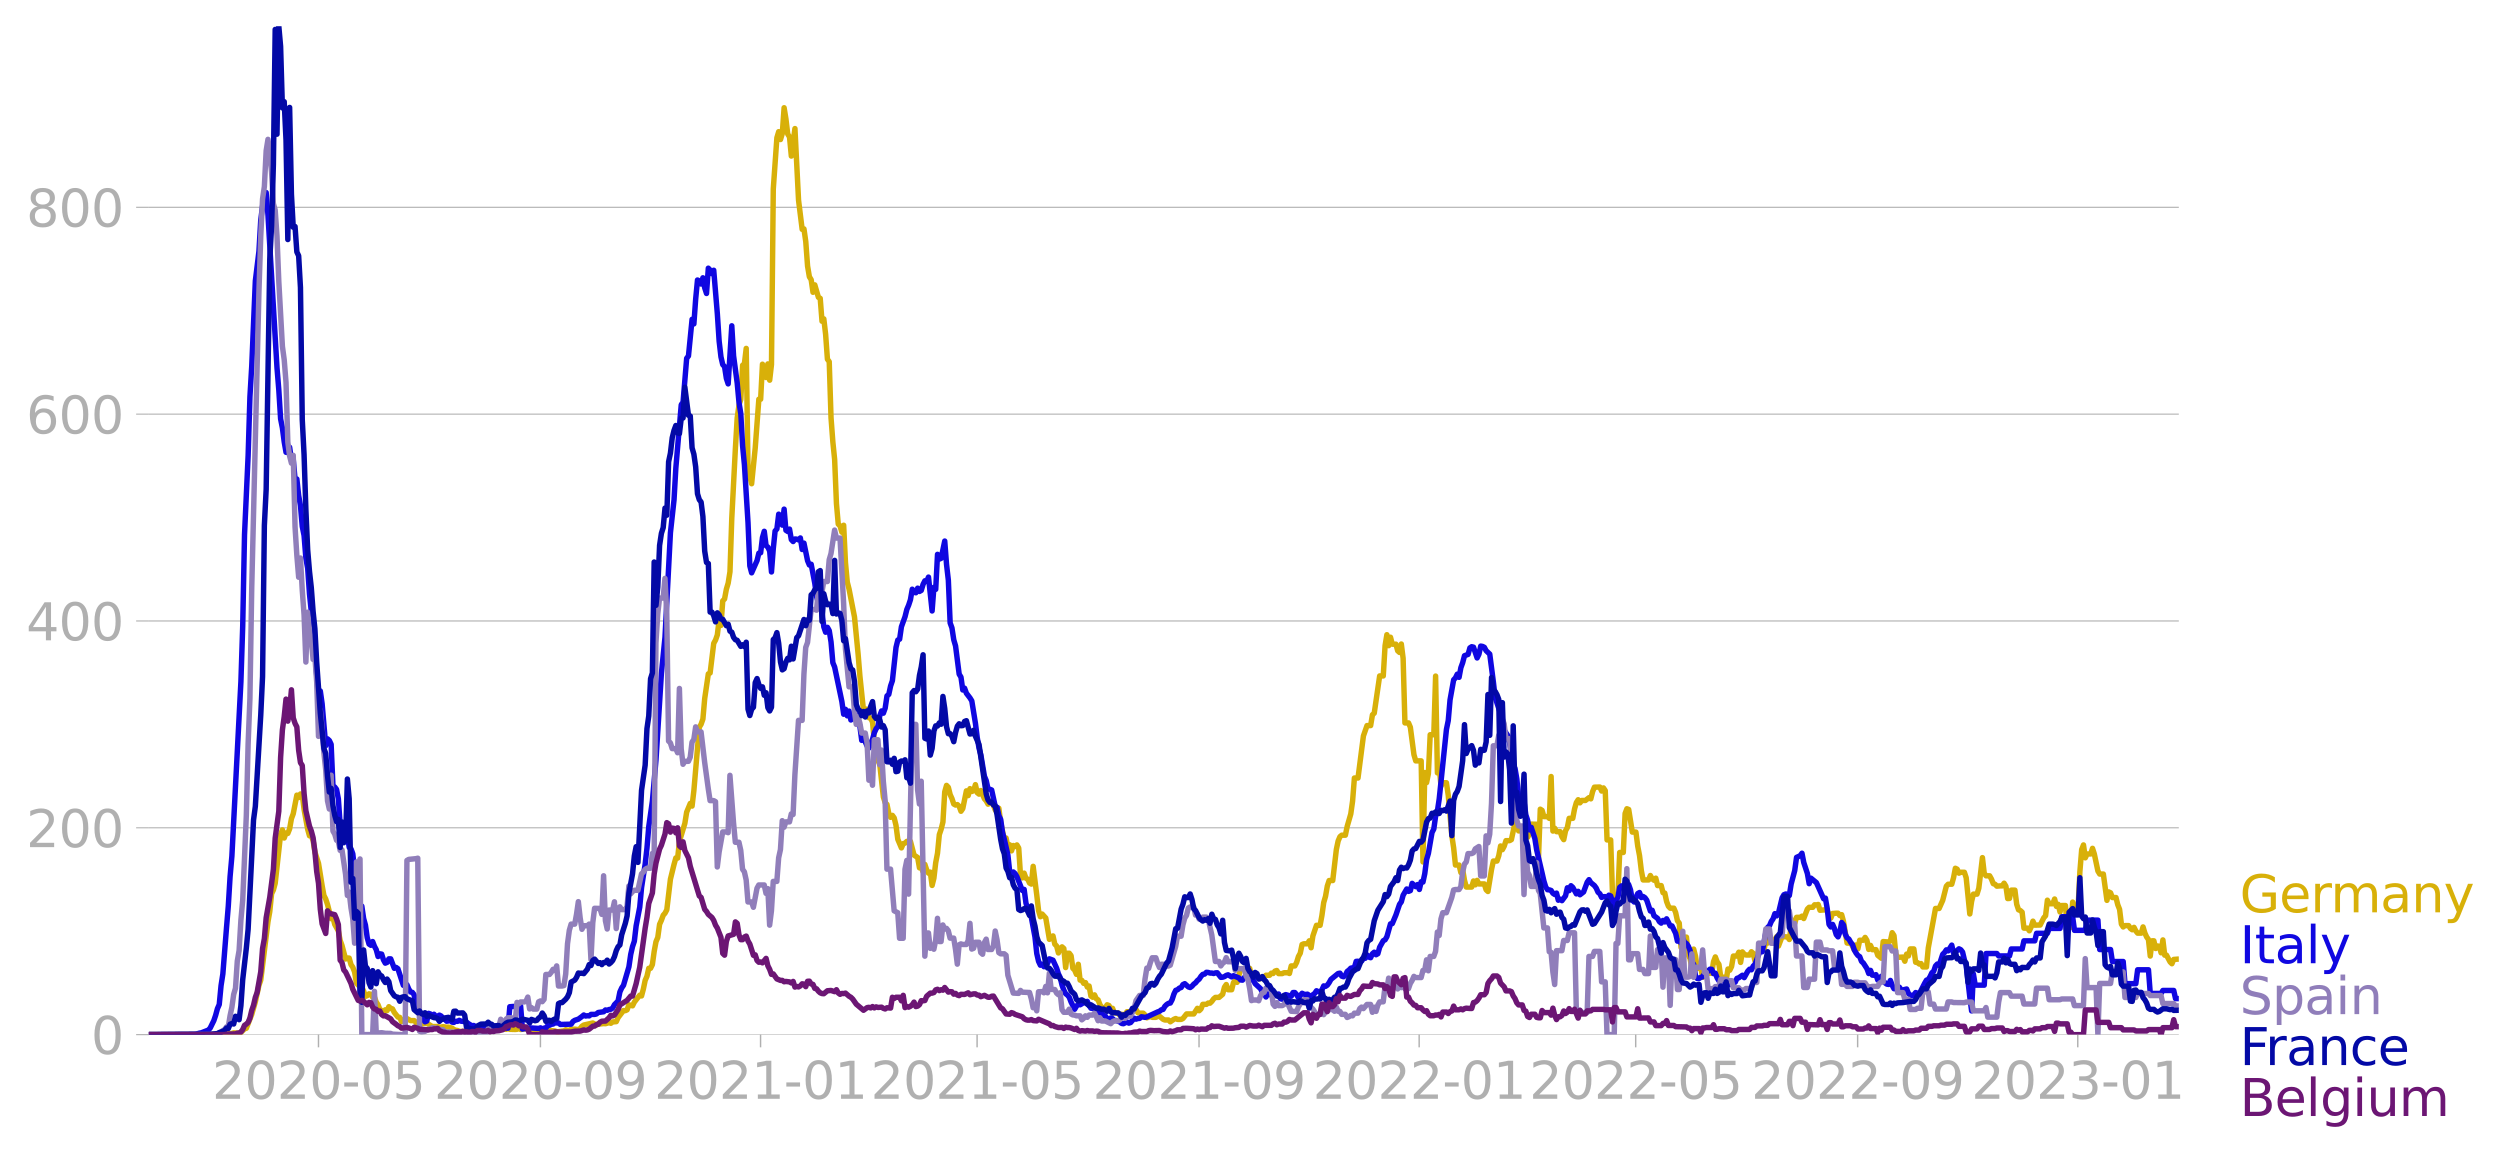 <svg xmlns="http://www.w3.org/2000/svg" xmlns:xlink="http://www.w3.org/1999/xlink" width="916.28" height="422.518" viewBox="0 0 687.21 316.888"><defs><style>*{stroke-linejoin:round;stroke-linecap:butt}</style></defs><g id="figure_1"><path id="patch_1" d="M0 316.888h687.21V0H0v316.888z" style="fill:none"/><g id="axes_1"><path id="patch_2" d="M40.922 284.4h558V7.2h-558v277.2z" style="fill:none"/><g id="matplotlib.axis_1"><g id="xtick_1"><g id="line2d_1"><defs><path id="m6f4ab735f4" d="M0 0v3.5" style="stroke:#b0b0b0;stroke-width:.4"/></defs><use xlink:href="#m6f4ab735f4" x="87.546" y="284.4" style="fill:#b0b0b0;stroke:#b0b0b0;stroke-width:.4"/></g><g id="text_1" style="fill:#b0b0b0" transform="matrix(.14 0 0 -.14 58.299 302.038)"><defs><path id="DejaVuSans-32" d="M1228 531h2203V0H469v531q359 372 979 998 621 627 780 809 303 340 423 576 121 236 121 464 0 372-261 606-261 235-680 235-297 0-627-103-329-103-704-313v638q381 153 712 231 332 78 607 78 725 0 1156-363 431-362 431-968 0-288-108-546-107-257-392-607-78-91-497-524-418-433-1181-1211z" transform="scale(.016)"/><path id="DejaVuSans-30" d="M2034 4250q-487 0-733-480-245-479-245-1442 0-959 245-1439 246-480 733-480 491 0 736 480 246 480 246 1439 0 963-246 1442-245 480-736 480zm0 500q785 0 1199-621 414-620 414-1801 0-1178-414-1799Q2819-91 2034-91q-784 0-1198 620-414 621-414 1799 0 1181 414 1801 414 621 1198 621z" transform="scale(.016)"/><path id="DejaVuSans-2d" d="M313 2009h1684v-512H313v512z" transform="scale(.016)"/><path id="DejaVuSans-35" d="M691 4666h2478v-532H1269V2991q137 47 274 70 138 23 276 23 781 0 1237-428 457-428 457-1159 0-753-469-1171Q2575-91 1722-91q-294 0-599 50Q819 9 494 109v635q281-153 581-228t634-75q541 0 856 284 316 284 316 772 0 487-316 771-315 285-856 285-253 0-505-56-251-56-513-175v2344z" transform="scale(.016)"/></defs><use xlink:href="#DejaVuSans-32"/><use xlink:href="#DejaVuSans-30" x="63.623"/><use xlink:href="#DejaVuSans-32" x="127.246"/><use xlink:href="#DejaVuSans-30" x="190.869"/><use xlink:href="#DejaVuSans-2d" x="254.492"/><use xlink:href="#DejaVuSans-30" x="290.576"/><use xlink:href="#DejaVuSans-35" x="354.199"/></g></g><g id="xtick_2"><use xlink:href="#m6f4ab735f4" id="line2d_2" x="148.554" y="284.4" style="fill:#b0b0b0;stroke:#b0b0b0;stroke-width:.4"/><g id="text_2" style="fill:#b0b0b0" transform="matrix(.14 0 0 -.14 119.307 302.038)"><defs><path id="DejaVuSans-39" d="M703 97v575q238-113 481-172 244-59 479-59 625 0 954 420 330 420 377 1277-181-269-460-413-278-144-615-144-700 0-1108 423-408 424-408 1159 0 718 425 1152 425 435 1131 435 810 0 1236-621 427-620 427-1801 0-1103-524-1761Q2575-91 1691-91q-238 0-482 47Q966 3 703 97zm1256 1978q425 0 673 290 249 291 249 798 0 503-249 795-248 292-673 292t-673-292q-248-292-248-795 0-507 248-798 248-290 673-290z" transform="scale(.016)"/></defs><use xlink:href="#DejaVuSans-32"/><use xlink:href="#DejaVuSans-30" x="63.623"/><use xlink:href="#DejaVuSans-32" x="127.246"/><use xlink:href="#DejaVuSans-30" x="190.869"/><use xlink:href="#DejaVuSans-2d" x="254.492"/><use xlink:href="#DejaVuSans-30" x="290.576"/><use xlink:href="#DejaVuSans-39" x="354.199"/></g></g><g id="xtick_3"><use xlink:href="#m6f4ab735f4" id="line2d_3" x="209.066" y="284.4" style="fill:#b0b0b0;stroke:#b0b0b0;stroke-width:.4"/><g id="text_3" style="fill:#b0b0b0" transform="matrix(.14 0 0 -.14 179.819 302.038)"><defs><path id="DejaVuSans-31" d="M794 531h1031v3560L703 3866v575l1116 225h631V531h1031V0H794v531z" transform="scale(.016)"/></defs><use xlink:href="#DejaVuSans-32"/><use xlink:href="#DejaVuSans-30" x="63.623"/><use xlink:href="#DejaVuSans-32" x="127.246"/><use xlink:href="#DejaVuSans-31" x="190.869"/><use xlink:href="#DejaVuSans-2d" x="254.492"/><use xlink:href="#DejaVuSans-30" x="290.576"/><use xlink:href="#DejaVuSans-31" x="354.199"/></g></g><g id="xtick_4"><use xlink:href="#m6f4ab735f4" id="line2d_4" x="268.587" y="284.4" style="fill:#b0b0b0;stroke:#b0b0b0;stroke-width:.4"/><g id="text_4" style="fill:#b0b0b0" transform="matrix(.14 0 0 -.14 239.339 302.038)"><use xlink:href="#DejaVuSans-32"/><use xlink:href="#DejaVuSans-30" x="63.623"/><use xlink:href="#DejaVuSans-32" x="127.246"/><use xlink:href="#DejaVuSans-31" x="190.869"/><use xlink:href="#DejaVuSans-2d" x="254.492"/><use xlink:href="#DejaVuSans-30" x="290.576"/><use xlink:href="#DejaVuSans-35" x="354.199"/></g></g><g id="xtick_5"><use xlink:href="#m6f4ab735f4" id="line2d_5" x="329.594" y="284.4" style="fill:#b0b0b0;stroke:#b0b0b0;stroke-width:.4"/><g id="text_5" style="fill:#b0b0b0" transform="matrix(.14 0 0 -.14 300.347 302.038)"><use xlink:href="#DejaVuSans-32"/><use xlink:href="#DejaVuSans-30" x="63.623"/><use xlink:href="#DejaVuSans-32" x="127.246"/><use xlink:href="#DejaVuSans-31" x="190.869"/><use xlink:href="#DejaVuSans-2d" x="254.492"/><use xlink:href="#DejaVuSans-30" x="290.576"/><use xlink:href="#DejaVuSans-39" x="354.199"/></g></g><g id="xtick_6"><use xlink:href="#m6f4ab735f4" id="line2d_6" x="390.106" y="284.4" style="fill:#b0b0b0;stroke:#b0b0b0;stroke-width:.4"/><g id="text_6" style="fill:#b0b0b0" transform="matrix(.14 0 0 -.14 360.859 302.038)"><use xlink:href="#DejaVuSans-32"/><use xlink:href="#DejaVuSans-30" x="63.623"/><use xlink:href="#DejaVuSans-32" x="127.246"/><use xlink:href="#DejaVuSans-32" x="190.869"/><use xlink:href="#DejaVuSans-2d" x="254.492"/><use xlink:href="#DejaVuSans-30" x="290.576"/><use xlink:href="#DejaVuSans-31" x="354.199"/></g></g><g id="xtick_7"><use xlink:href="#m6f4ab735f4" id="line2d_7" x="449.627" y="284.4" style="fill:#b0b0b0;stroke:#b0b0b0;stroke-width:.4"/><g id="text_7" style="fill:#b0b0b0" transform="matrix(.14 0 0 -.14 420.379 302.038)"><use xlink:href="#DejaVuSans-32"/><use xlink:href="#DejaVuSans-30" x="63.623"/><use xlink:href="#DejaVuSans-32" x="127.246"/><use xlink:href="#DejaVuSans-32" x="190.869"/><use xlink:href="#DejaVuSans-2d" x="254.492"/><use xlink:href="#DejaVuSans-30" x="290.576"/><use xlink:href="#DejaVuSans-35" x="354.199"/></g></g><g id="xtick_8"><use xlink:href="#m6f4ab735f4" id="line2d_8" x="510.635" y="284.4" style="fill:#b0b0b0;stroke:#b0b0b0;stroke-width:.4"/><g id="text_8" style="fill:#b0b0b0" transform="matrix(.14 0 0 -.14 481.387 302.038)"><use xlink:href="#DejaVuSans-32"/><use xlink:href="#DejaVuSans-30" x="63.623"/><use xlink:href="#DejaVuSans-32" x="127.246"/><use xlink:href="#DejaVuSans-32" x="190.869"/><use xlink:href="#DejaVuSans-2d" x="254.492"/><use xlink:href="#DejaVuSans-30" x="290.576"/><use xlink:href="#DejaVuSans-39" x="354.199"/></g></g><g id="xtick_9"><use xlink:href="#m6f4ab735f4" id="line2d_9" x="571.146" y="284.4" style="fill:#b0b0b0;stroke:#b0b0b0;stroke-width:.4"/><g id="text_9" style="fill:#b0b0b0" transform="matrix(.14 0 0 -.14 541.899 302.038)"><defs><path id="DejaVuSans-33" d="M2597 2516q453-97 707-404 255-306 255-756 0-690-475-1069Q2609-91 1734-91q-293 0-604 58T488 141v609q262-153 574-231 313-78 654-78 593 0 904 234t311 681q0 413-289 645-289 233-804 233h-544v519h569q465 0 712 186t247 536q0 359-255 551-254 193-729 193-260 0-557-57-297-56-653-174v562q360 100 674 150t592 50q719 0 1137-327 419-326 419-882 0-388-222-655t-631-370z" transform="scale(.016)"/></defs><use xlink:href="#DejaVuSans-32"/><use xlink:href="#DejaVuSans-30" x="63.623"/><use xlink:href="#DejaVuSans-32" x="127.246"/><use xlink:href="#DejaVuSans-33" x="190.869"/><use xlink:href="#DejaVuSans-2d" x="254.492"/><use xlink:href="#DejaVuSans-30" x="290.576"/><use xlink:href="#DejaVuSans-31" x="354.199"/></g></g></g><g id="matplotlib.axis_2"><g id="ytick_1"><path id="line2d_10" d="M40.922 284.4h558" clip-path="url(#pf4f00dcd9c)" style="fill:none;stroke:#b0b0b0;stroke-width:.3;stroke-linecap:square"/><g id="line2d_11"><defs><path id="m70d6a756fc" d="M0 0h-3.5" style="stroke:#b0b0b0;stroke-width:.3"/></defs><use xlink:href="#m70d6a756fc" x="40.922" y="284.4" style="fill:#b0b0b0;stroke:#b0b0b0;stroke-width:.3"/></g><use xlink:href="#DejaVuSans-30" id="text_10" style="fill:#b0b0b0" transform="matrix(.14 0 0 -.14 25.015 289.719)"/></g><g id="ytick_2"><path id="line2d_12" d="M40.922 227.547h558" clip-path="url(#pf4f00dcd9c)" style="fill:none;stroke:#b0b0b0;stroke-width:.3;stroke-linecap:square"/><use xlink:href="#m70d6a756fc" id="line2d_13" x="40.922" y="227.547" style="fill:#b0b0b0;stroke:#b0b0b0;stroke-width:.3"/><g id="text_11" style="fill:#b0b0b0" transform="matrix(.14 0 0 -.14 7.2 232.866)"><use xlink:href="#DejaVuSans-32"/><use xlink:href="#DejaVuSans-30" x="63.623"/><use xlink:href="#DejaVuSans-30" x="127.246"/></g></g><g id="ytick_3"><path id="line2d_14" d="M40.922 170.694h558" clip-path="url(#pf4f00dcd9c)" style="fill:none;stroke:#b0b0b0;stroke-width:.3;stroke-linecap:square"/><use xlink:href="#m70d6a756fc" id="line2d_15" x="40.922" y="170.694" style="fill:#b0b0b0;stroke:#b0b0b0;stroke-width:.3"/><g id="text_12" style="fill:#b0b0b0" transform="matrix(.14 0 0 -.14 7.2 176.012)"><defs><path id="DejaVuSans-34" d="M2419 4116 825 1625h1594v2491zm-166 550h794V1625h666v-525h-666V0h-628v1100H313v609l1940 2957z" transform="scale(.016)"/></defs><use xlink:href="#DejaVuSans-34"/><use xlink:href="#DejaVuSans-30" x="63.623"/><use xlink:href="#DejaVuSans-30" x="127.246"/></g></g><g id="ytick_4"><path id="line2d_16" d="M40.922 113.84h558" clip-path="url(#pf4f00dcd9c)" style="fill:none;stroke:#b0b0b0;stroke-width:.3;stroke-linecap:square"/><use xlink:href="#m70d6a756fc" id="line2d_17" x="40.922" y="113.84" style="fill:#b0b0b0;stroke:#b0b0b0;stroke-width:.3"/><g id="text_13" style="fill:#b0b0b0" transform="matrix(.14 0 0 -.14 7.2 119.16)"><defs><path id="DejaVuSans-36" d="M2113 2584q-425 0-674-291-248-290-248-796 0-503 248-796 249-292 674-292t673 292q248 293 248 796 0 506-248 796-248 291-673 291zm1253 1979v-575q-238 112-480 171-242 60-480 60-625 0-955-422-329-422-376-1275 184 272 462 417 279 145 613 145 703 0 1111-427 408-426 408-1160 0-719-425-1154Q2819-91 2113-91q-810 0-1238 620-428 621-428 1799 0 1106 525 1764t1409 658q238 0 480-47t505-140z" transform="scale(.016)"/></defs><use xlink:href="#DejaVuSans-36"/><use xlink:href="#DejaVuSans-30" x="63.623"/><use xlink:href="#DejaVuSans-30" x="127.246"/></g></g><g id="ytick_5"><path id="line2d_18" d="M40.922 56.987h558" clip-path="url(#pf4f00dcd9c)" style="fill:none;stroke:#b0b0b0;stroke-width:.3;stroke-linecap:square"/><use xlink:href="#m70d6a756fc" id="line2d_19" x="40.922" y="56.987" style="fill:#b0b0b0;stroke:#b0b0b0;stroke-width:.3"/><g id="text_14" style="fill:#b0b0b0" transform="matrix(.14 0 0 -.14 7.2 62.306)"><defs><path id="DejaVuSans-38" d="M2034 2216q-450 0-708-241-257-241-257-662 0-422 257-663 258-241 708-241t709 242q260 243 260 662 0 421-258 662-257 241-711 241zm-631 268q-406 100-633 378-226 279-226 679 0 559 398 884 399 325 1092 325 697 0 1094-325t397-884q0-400-227-679-226-278-629-378 456-106 710-416 255-309 255-755 0-679-414-1042Q2806-91 2034-91q-771 0-1186 362-414 363-414 1042 0 446 256 755 257 310 713 416zm-231 997q0-362 226-565 227-203 636-203 407 0 636 203 230 203 230 565 0 363-230 566-229 203-636 203-409 0-636-203-226-203-226-566z" transform="scale(.016)"/></defs><use xlink:href="#DejaVuSans-38"/><use xlink:href="#DejaVuSans-30" x="63.623"/><use xlink:href="#DejaVuSans-30" x="127.246"/></g></g></g><path id="line2d_20" d="m40.922 284.4 20.833-.081 1.983-.244.496-.162 1.489.122.496-.244.992-.975.496-.162 1.488-3.817.992-3.452.992-4.549.495-1.42 1.984-16.042.496-2.802.496-4.873.496-1.056.496-1.827 1.489-13.482.495-1.219.496 2.234.496-1.38.497.12.496-1.258.495-2.802.497-1.34.992-5.117.496.65.496-.975.495.163.497 4.06.992 5.483.496 1.787h.496l.495 1.259.496 3.208.992 3.086.992 6.132.496 2.72.496.976.496 1.502.993 3.899.495-.366.496 1.95.992 1.786.497 2.6.496 1.38.992 3.736.496-.284.495.04.497 1.787.496.731.495 1.3.497 3.005.496.609.495.081.497.447.496 1.096.495 1.462.497-.203.496-.487.495.122.496.812.496-.04.496 1.38.496.73.496 1.3.993.528.495-.446.496.203.496-1.056.496.447.496.162.496.975.993 1.258.496.082.495 1.137.497-.488h.496l.495-.324.993.568h.992l.992.975.496-.203.496.203.495-.163.993-.122 1.487.934h1.488l.496.163h.496l.496-.122.993.163.495-.041.993.284.495.366.497.203.496.08.495.204.497.081 1.983-.081.993-.487 1.983.08h.496l.496.123h.497l.495.284.993-.447.495-.243.993-.082.495-.203.496-.325 1.489.65.496.122.495-.244.496.244 1.488.04.496-.04.496-.244.496.285 1.984-.244 1.489.528.495.244.496-.163.992.04.496-.324.496-.122.496.081.496-.04.992.325.993.08.495.204h.496l.992-.163.496-.04.496-.325.496.122h.496l.496-.244.993-.04.991.121.496-.284.496-.65.496-.325 2.48-.568.993.568.495-.406.497.122.992-.122.496.04.992-.283.496.162.495-.365.993-.082.495-1.096 1.488-1.95.496.041.496-.243.496-1.381.993.284.495-1.015 1.488-1.909.496.203.496-1.868.496-2.396.496-1.137.496-2.193h.496l.496-1.015.496-3.614.496-2.68.496-1.178.496-3.614.496-1.097.496-1.38.496-.569.496-.934.993-8.406.992-4.061.496-1.787.495.04.496-4.588 1.488-4.954.496-3.087.993-2.396.495.731.496-4.264 1.488-17.421.496-.812.496-1.422.496-5.644.993-6.782.496-.244.992-8.162.496-.894.495-1.421.496-4.183.497 1.584.495-6.741.496-.528.497-2.68.495-1.665.496-3.127.497-14.701.992-19.208.496-8.366.495-3.573.496-1.544.496-9.38.496-.406.496-4.224.496 33.016.993 4.182.992-9.868.992-13.36h.495l.496-9.625.992 3.655.496-3.736.496 4.467.496-4.304.496-48.244.992-14.092.496-1.665.496 2.152.496-1.665.496-7.066.496 3.046.496 4.183.496.812.496 5.239.993-7.554.991 19.696.993 8 .495-.122.496 3.493.496 6.74.496 2.925.496.812.496 3.452.496-2.03.993 3.41.496.285.495 6.294.496-.65.497 4.264.495 6.823.496.69.497 15.432.495 6.578.496 4.873.497 12.143.495 5.604.496.528.497 1.705.495-1.908.496 10.274.497 5.36.495 1.95 1.488 7.634.993 10.193.495 6.05.993 9.544.495-.487.496.081.496 2.315.496.162.496 1.056.496 5.28.993 5.278.496 1.056.992 8.975.496 1.543.495.488.496 2.477.496 1.056.496-.528.496.69.496 2.071.496 3.817.993 2.356.495-1.178.496-.122.496-.487h.993l.991 3.777.993.65.495 2.842.496-.04.496 1.096.496-1.99.496 1.502.496.894.496-.284.497 3.654.495-1.99.496-4.263.497-2.6.495-5.116.496-1.462.497-1.99.495-8.284.496-1.787.497.528.495 1.99.496 1.096.497 1.503.495.284.496-.122.497.447.495 1.38.496-.73.993-4.874.495 1.3.497-1.909.495.772.496-.203.497-1.665.495 2.193.496.406.497-.975.991 2.274.497.569.495.893.496-.243.497-.69.991 2.517.497.69.495-1.137.496 3.818.993 4.75.495-.405.497 2.518.495-.65.496 1.665.497-1.462.495.284.496-.447.497.853.495 7.635.496.568.497-1.3.495 1.382.496.284.497 1.056.495.284.496-4.873.993 7.878.495 4.305.497 1.665.495-.731.993 1.096.991 5.848.497-.65.495-.284.496 2.274.497.487.495 1.909.496-1.218.497-.447.495.447.496 5.238.497-3.939h.495l.496.65.497 3.492.495.488.496 1.177.497-2.761.495 4.345.496.081.497.813.495-.204.496 1.219.497-.285.495 2.762.496.325.497-.65.495 1.056.496.325.497 1.3.495.811h.993l.495-.771.497.203.495.812.496-.04.497 1.258h.991l.497.69.495-.324.496.365.497-.406.495-.65h.993l.495-.365.993-.244.495.853.496.163h.993l.495.487.497.772.991-.366.497.244h.991l.497-.285h.495l.993.813.495.203h.993l.495.487.993-.69.495-.203.496.243h.993l.495-.243.993-1.26h1.983l.993-1.542.495.65.497-.488.495-1.259h.993l.495-.365.496.04.497-.487.495-.69.496-.407h.993l.992-.852.495-1.95.496-.73.497 1.42h.991l.497-1.99.495-.527.496.487.993-3.736h.992l.495.569.496-.812.497.162.495 1.95.496-.326h.993l.495.731.497.447.495-.365.496-.041.497-.528h.991l.497-.569.495.082.496-.65.497-.162.495.852h.993l.495-.243h.993l.495.203.496-2.071h.993l.495-.975.497-1.624.495-.894.496-2.396.497-.203h.991l.497-.812.495 1.909.496-3.25.993-2.923h.992l.495-2.68.496-3.574.497-1.705.495-2.843.497-1.503h.991l.993-8.528.495-2.355.497-1.178.495-.406h.993l.495-2.396.993-3.451.495-3.534.496-6.335h.993l1.488-11.573.992-2.843h.991l.497-2.964.495-.447 1.488-10.234h.993l.495-8.325.496-3.005.497 3.005.495-2.314.496 1.908h.993l.495 1.828.497.446.495-2.314.496 3.939.497 17.746h.991l.497 1.178.991 7.553.497 1.706h1.488l.495 27.777.496-24.57.497 2.762.495-2.436.496-10.721h.993l.495-16.122.497 26.6.495-1.544.496 5.157.497-.893h.991l.497 3.452.991 11.127.497 3.33.495 4.71h.993l.495 2.071.496-.852.497 2.964.495 1.868h1.488l.496-1.665.497 1.056.495-1.218.496.974h1.488l.497 1.625.495.446.993-6.091.495-2.274h.993l.495-1.462.496-2.68.497 1.015.495-.934.496-1.543h.993l.495-.284.993-4.67.495.73.497 1.544h.991l.497-1.056.495 2.883.496-.081.497-.975.495-2.64 1.488.041.496 9.543.497-13.685.495.325.496 1.705h.993l.495.488.497-11.493.495 14.985.497-.771.495.934h.993l.495 1.421.496.772.497-2.437.495-.893.496-2.518h.993l.495-2.6.497-1.745.495-.772.496.853.497-.65h.991l.993-.772.495.325.497-1.99.495-1.218 1.488-.04.496 1.096.497-.853.495.731.496 13.564h.993l.495 14.538.993 1.218.495-.568.497-11.736h.991l.497-10.721.495-1.3.496.203.993 6.213h.992l.495 3.858.496 2.6.497 4.142.495 2.558h1.488l.496-1.218.497.893.495.406.496-.568.497 2.03h.991l.497 1.95.495.121.496 2.315.497 1.3.495.527h.993l.495 1.178.496 2.274.497.65.495 6.7.496.528.497-3.37h.495l.496 4.954.497.934.495 2.721.496-5.32.497 1.909.495 3.37h.993l.495 2.478.496-2.193.497 1.665.495-.61h.993l.495-3.167.496-1.3.497 1.34.495.69.496 3.534h.993l.495.812.497-3.046.495.325.496-1.015.497-2.883h.991l.497-1.056.495 2.802.496-2.883.497.609.495.244h.993l.495-.894.496.447.497 2.152.495-1.015.496-1.909h.993l.495-.243.497-2.559.495.731.496-1.502.497.65h.991l.497-.894.495 2.558.993-2.599.992.082h.495l.496.73.497-3.451.495-1.828.496.812.497-1.624h.991l.497-.325.495.65.993-2.599.495-.487h.993l.495-.69.496.04.497-.122.495 1.584.993-.081h.495l.496.162.497 1.218.495.853.496-1.259.993-.081h.495l.497.65.495-.244.496 1.828.993 5.97h.992l.495.811.496 1.097.497-1.38.495 1.055.496-2.355h.992l.497-.772.495.812.496 2.477.496-1.096.496 1.178h.993l.495 1.543.992.812.496-4.589.993.081h.495l.496-.243.496-2.275.496.772.497 5.036.495.974 1.488-.081.496 1.137.497-1.95.495.488.496-1.908h.992l.496 3.654.497.082.495.406.496-.122.496.934h.992l.497-5.239 1.983-10.842h.993l.991-2.234.992-3.898.496-.528h.993l.495-1.787.496-2.6.496.244.496 1.097.497-.244h.991l.496 1.503.992 9.95.497-3.453.495-1.99h.992l.496-1.624.993-8.406.495 4.304.496.69h.992l.496.894.497 1.26.495.162.496.528.992-.082h.496l.497-.73.495.812.496 3.41.496-.04.496-2.274h.993l.495 3.898.496 1.503.496.203.496.447.496 4.386h.993l.495.73.496-1.055.496-1.584.496 1.096 1.489-.04.991-1.99.496-.569.497-4.264.495.975h.992l.496-1.3.496 2.031.497-.569.495 2.112.496-1.787h.992l.496 5.97.497.162.495-.121.496-6.945.496 1.747h.992l.497-10.112.495-6.092.496-1.259.496 3.534.496-1.056h.993l.495-1.543.496 1.543.992 4.71.496.813h.993l.991 7.228.496-2.315.496.244.497 1.3h.991l.496 1.99.496 1.258.497 4.061.495.772.496-.366h.992l.496.772.497.365.495-.65.496.975.496.61h.992l.497-1.706.495 1.665.496 1.096.496.69.496 4.549.496-4.183h.497l.495 2.112.496-.69.496.08.496 1.787.496-3.533.497 4.183h.495l.992 1.868.496.487.496-1.177.993-.081h.495" clip-path="url(#pf4f00dcd9c)" style="fill:none;stroke:#d8b009;stroke-width:1.5;stroke-linecap:square"/><path id="line2d_21" d="m40.922 284.4 12.4-.081.496-.04.992-.285.496-.081 1.985-.772.495-.568.992-2.03.497-1.463.495-1.827.496-1.137.497-5.198.495-3.208.992-12.549.496-6.01.496-8.162.497-5.645 2.48-47.96.496-15.31.495-25.096.993-21.726.495-16.163.497-8.447.992-23.431.992-8.163.495-8.568.496-3.818.992-3.736.496 6.213 2.48 41.95.496 6.091.496 7.96.496 2.518.496 3.817.496 2.843.497.08.496-1.461.495 3.452.497-.203.496 5.563.495-.081.497 4.548.496 2.762.495 5.726.497 2.477.496 6.294.495 2.721.497 7.025.496 4.914.495 6.173.496 4.63.992 13.4.496-2.396.496 3.493.993 11.533.495-1.868.496.447.496 1.055.496 11.371.496.366.496.65.496 2.598.497 7.066.496.488.495.04.497 1.665.496.812.495 3.25.497.405.496 1.381.992 8.853.496 1.38.495 3.859.497.284.496 3.411.495 1.787.497 3.492.496 1.746.495.325.496-1.015.496 1.3.496.934.496 1.868.496-.731.496.08.496 1.585.496.893.496-.203.496-.975h.496l.993 2.6.495-.244.497.365 1.488 4.548.496-.527.495.365.497 1.178.496.812.495.122.497.65.496 3.005.495 1.3.497.69.496 1.664.495.082.497.69.495-.203.496-2.112.496.163.496.609.496-.528.496.609.496-.081.496-.284.496.243.496.731.496.122.496.569.496-.082.496-.203.496.528.496.081.497-.324.496.04.495-.284.497.244.992.08.496.163.495.406.993.61.495-.082.496.325 1.488.569.496-.163h.497l.495-.122.496-.284.497.244.992-.285.496.244.495-.325.993.569 1.488-.04h.495l.496-5.89.992-.08 1.488.162.496-.244.496 6.295.496-.122.993.04.495-.243 2.48.162.496-.162.496.284.496-.203.496-.081.496-.61.496-.121.496-.244.496-.08.496-.326.993.04.496.407 2.976-.081.495-.731.496-.325.992-.325.993-.731.495-.406.496.284.496-.081.496.04.496-.405h.993l.495-.122.496-.406 1.489-.203.496-.488.495.081.496-.203.497-.08.495-.326.496-.934.993-1.015.495-2.477.497-1.097.495-.73 1.488-5.077.496-3.41.496-2.153.496-1.462.496-4.224.992-5.157.496-5.36.992-6.457.496-4.386.496-5.93.993-6.984.992-11.33 1.487-23.797.993-9.99 1.488-28.67.992-9.056.496-8.731 1.488-17.422.495-.69.993-12.061.495-.65.993-10.07.495 1.258.496-6.863.496-5.198.496.244.496.852.496-1.705.496 2.761.496 1.543.496-6.944.497.528.495.975.496-.934.993 11.98.495 7.512.497 4.305.495 2.152.496.528.497 3.249.495 1.502.993-15.96.495 8.285.993 7.432.495 5.36.496 3.087.496 8.852.496 5.158.993 15.96.495 11.857.496 1.909 1.488-3.37.496-2.031.496-.122.496-4.183.496-1.705.496 3.939.496.406.496 1.096.496 5.726.496-6.416.496-4.833.496-.568.496-4.061.496 1.34.496 1.665.496-4.386.496 5.807.496.325.496-.65.496 2.884.496.528.496-.69.496.04.496.203.496-.528.496 3.168.496-1.747.993 4.833.495 1.178.496-.203.992 5.238.496 3.696.496 1.705.497-.365.495 2.883.496 4.061.497 1.462.495-1.34.496.893.497 3.127.495 5.685.496 1.219 1.985 9.462.495 3.492.496-1.34.497 1.787.495-1.3.496 2.437.496-.447.993-1.462.496 2.071.495 1.584.496 3.858.496-1.178.496 1.625.496 1.137.496.528.993-2.437.496-1.787.495-1.096.496-.61.496-2.923.496-1.34.496.609.496-1.38.496-3.371.496-.407.496-2.314.496-1.462.993-9.137.495-2.03.496-.244.496-3.412.993-2.761.495-1.99.496-1.178.496-1.502.496-2.883.496.852.496.122.496-1.259.496.894.496-.285.496-1.665.496-.974.496.162.496-1.177.993 9.3.495-6.498.496.568.497-9.624.495 1.3.496-.204.993-4.751.495 6.416.497 4.345.495 11.737.496 1.38.497 3.249.495 1.706.993 7.756.495.812.496 3.533.497-.487.495 1.38.993 1.3.495.812.993 6.132.495 3.899.496 2.964.497 1.828.991 5.888.497 1.218.495 2.275.496.08.497.204.991 4.548.497.203.495 2.315.496 1.015.497 3.574.495 1.868.993 4.386.495 4.588.496 1.503.497-1.462.495.447.496.853 1.488 3.776.497-.284.495 3.736.496 1.706.993 2.274.992 5.36.495 4.548.496 2.153.497 1.056.495-.285.496.69.497-.365.495-.609.496-1.178.993.366.992 2.193.495 1.584.496 1.015.497 2.07.495 1.382.496.974.497.366.495.609.496 1.3.993 1.99.495-.854.497-.487.495.122.496-.284.497-.447.495.244.496-.447.497 1.137.495.73.496.082.497-.122.495.731.993.731.495.122.497.406.495.203.496.731.497.163.495-.366.496.163.497.568.495-.04.993.406.495.406.496.08.993-.486.495.324.497-.162.991-1.178.497.244.495-.162.496-.041.497-.447.991.163.497-.122 2.976-1.38.495-.163.496-.406.497-.122.495-.853.496-.487.497-.325.495-.081.496-.934.497-1.544.495-1.015.496-.162.497-.447.495-.162.496-.813.497-.243.991.893.497.163.495-.366.496-.568.497-.366.495-.61.496-.405.497-.772.495-.528.496-.08.497-.488.495.04.496.163h.497l.495.122.496-.163.497-.04.991 1.259.497-.041.495-.163.496-.324.497-.163.991.569.497-.325 1.488.609.495.569.496.04.497-.73.495-.041.993.243.495.488h.496l.497 1.015 1.488 1.38.495.975.496.406.497.894.495-.853.993.365 1.488.163.495-.488.496 1.3.497.122.495-.406.496-.853 1.488.447.497-1.016h.495l.496.569.497.893.991-1.259.497.244.495.081.496-.081.993.69.495-.528.497-.365.495-.731.496.244h.497l.495-.488.496-1.096.497.122.495-.325.497-.69.495-.894 1.984-1.624.497-.082.495.813.496.162.497-.406.495-1.056.496-.365.497-.528.991-.203.497-1.665.495-.04.496.202.497-.243.495-.731.496-.041.497-.934.495.609.496.162.497-1.096.495-.406.496.69.497-.284.495-1.787.993-1.787.495-.243.496-.853.993-3.533.495-.081.993-2.356.992-2.924.495-.69.496-1.827.993-1.706.495.65.497-.203.495-1.99.993.893.495-.568.496 1.34.497-2.112.495.081.496-2.314.497-3.858.495-1.706.993-5.726.495-.974.496-3.533.497-1.422.495-3.33 1.984-19.086.497-2.437.495-5.685.993-5.523.495-.528.496-1.015.497.853.495-2.64.496-1.38.497-1.91.991-.365.497-1.787.495-.324.496.121.993 2.965.495-1.015.497-2.234.495.081.496.244.497.934.991.934.993 7.635.495 4.304 1.488 4.467.497 4.305.495.203.993 1.503.495 2.03.993 5.929.495 1.056.496 2.883.497 4.914.495 1.705.496-.121.497-.244.495 3.614.496 1.543.497 2.6.495-.691.993 3.086.495 3.127 1.488 6.335.496 2.193.497 1.625.495.771.496.04.497.163.495.772.497.325.495-.366.496 1.95.497-.285.495.406.993-1.34.495-2.193.496.772.497-1.34.495.446.993 1.787.495-.69.496.934.993-.772.992-2.68.495-.69.496.812.993.812.495.69.497 1.138.495.406.496 1.015.497-.203h.495l.496.446.497-.852.495.203.993 3.167.495-2.03.496-.69.497-2.803.495-.406.496.244.497-.569.495-.771.496.771.497 1.422.495 2.802.496.528.993-2.315.495-.284.497 1.38.495-.284.496.325.497.69.991 2.965.497-.203.495 1.502.993.731.495.894.496.406.497-.731.495.406.496-.853.993 1.95h.495l.993 2.03.495 2.152.497-.04.495.568.496-1.178.497 1.016.495.284.496.73.497 1.179.495 3.167.496.61.497 3.167.495.771h.496l.497-.324.495-.163.496-.853.497-.203.991-1.015.497.04.495 1.178.496-.122.497 1.3.495.812.496.447.497.609.495.325.496-.731.497.447.495-.082.993-.852.495.203.496-1.056.497-.163.991-.69.497.65.991-1.787.497-.528.495.162.496-1.015.497-.487 1.488-3.98.495.528.993-5.32.495-1.38.496-.447.497-1.178.495-.73.496-1.422.497.609.495-.772.993-4.182.495-.853.497-.203.495.081.496.325.497-3.127.991-3.736.497-3.614.991-.447.497-.69.495 2.558.993 3.005.495 2.802.496-1.502 1.488 1.218 1.985 4.426.495-.162.496 2.883.497 4.345.495.69.496-.69.497 1.137.495 1.665.496.61.497-1.34.495-2.6.496.65.497 2.559.495 1.015.496.325.497.893.495.61.496 1.461.497.894.495.65.496.324.497 1.3.495.446.993 1.544.495 1.34.496-.853.496 1.3.496.04.497-.162.495 1.462.992-1.016.496 1.178.496.61.497.365.495.08.496-1.096.496 1.34.496.934h.497l.991-.406.496.772.496-.04.993-.244.495 1.218.496.447.496.203.496-.285.496-.609.993.366 1.487-2.924.496-.853.497-.162.495-.813.496-1.055.496-.406.496-1.462.496-.528.497.365.991-3.046.496-.487.496-.73.496.283.993-1.583.495 2.193.496-.285.992-.893.497.244.495.65.496 2.111.496 1.584.992 8.65.497 3.817.495-10.152.496 3.086h2.48l.496-8.69h2.976l.496.65h2.976l.496-1.91h2.976l.496-2.233h2.976l.497-2.071h2.976l.495-1.34h2.976l.496-3.208h2.976l.496 3.736h2.976l.496-2.802h2.976l.496 8.081h2.976l.497 3.29h2.976l.495 6.09h2.976l.496-3.817h2.976l.496 6.498h2.976l.496-.812h2.976l.497 2.233h.991" clip-path="url(#pf4f00dcd9c)" style="fill:none;stroke:#1007e1;stroke-width:1.5;stroke-linecap:square"/><path id="line2d_22" d="m40.922 284.4 17.857-.081.991-.122.992-.487.496-.447.496-.244.497-.73h.495l.496-3.087.497-2.315.495-3.533.497-1.705.496-7.472.495-2.884.497-8.365.496-5.483.992-23.269.496-19.736.495-12.426.497-30.417 1.984-81.503.495-15.188.496-10.193.496-3.411.496-9.868.496-3.127.496 3.858.496 5.157.496 8.65.496 1.787.496 7.147.496 12.426.992 17.869.496 3.695.496 6.213.497 16.407.496 3.857.495 1.95.497-2.153.496 19.655.495 7.838.497 6.01.496-5.279.495 8.812.497 6.782.496 12.995.495-13.685.497 4.954.496 2.761.495 5.239.496-.73.496 6.984.496 14.904.496-7.27.496 5.036.496 6.782.496 4.71.496 8.488.496 2.233.496-9.3.496 15.351.496.853.496 1.665.496.365.497 2.437.496-.162.992 6.74.496 5.808.495-.934.497 4.345.496 3.005.495 6.7.497-22.334.496 2.192.495-3.005.497 48.285h2.976l.495-11.899.496 11.493 1.488-.122.992.163 1.489.04.495.203 2.48.122h.993l.495-47.879.497-.284 1.984-.203.495-.122.497 47.554.496.162.992-.121.991-.61.496-.04.496-.366.993.203h.495l.993.406.495-.04.496.609 2.48.04.497.082.992-.081 1.487.08.992.082 1.488.04h.993l.495-.121 1.984.081.993-1.99.495.163H137.148l.496-1.868.495.852.496.122.497-1.015.495-.365h.993l.495 1.786.496-.771.496-5.239.496.406.496-.528h.992l.496-.203.496-1.137.496 3.249.496-.366.496.407h.993l.496-1.99.495-.244.496.203.496-.609.496-6.863h.993l.495-.61.496-.811.496.325.496-1.26.496 5.523h.992l.496-.121.496-3.168.496-8.325.496-3.695.496-1.706h.993l.495-2.72.496-3.452.496 4.426.496 3.167.496-.974h.993l.495-.447.496 9.787.496-10.152.497-3.98 1.488.04.495 1.625.496-10.6.497 12.346.495 2.274.496-5.198h.993l.495-2.274.497 7.35.495-5.4.496-.57.497.772h.992l.496-.893.495-5.604.496 2.152.496-.609.496-.365h.993l.992-4.508.496-.487.495-.731.496-.325h.992l.496-4.061.496 1.178.496-59.087.496-7.92.496-4.385h.993l.496-5.4.495 9.664.496 35.046.496.487.496 1.584h.993l.495 1.137.496-17.665.496 16.61.496 4.223.496-.812h.992l.496-1.138.496-4.142.496-.73.496-3.452.496 1.38h.993l.991 8.366.993 7.269.496 3.249h.992l.496.284.495 17.95.496-4.062.993-5.563h.992l.495.203.496-15.757.993 13.077.495 5.32h.992l.496 2.233.496 5.198.496.69.496 2.234.496 6.05h.993l.496 1.463.992-5.239.496-.893h1.488l.495 2.314.496-1.3.496 10.031.496-3.939.496-8.081h.992l.496-6.497.496-2.275.496-7.918.496 1.786.496-1.462h.993l.496-2.192.495.162.496-10.924.992-14.944h.993l.495-12.67.496-7.391.496-1.34.993-9.097h.991l.496.203.496-5.604.497-2.761.495 3.37.496-2.883h.993l.495-5.97.497-1.705.992-6.457.496 2.193h.992l.992 17.99.495 12.426.993 10.477h.992l.495 6.782.496 3.533.496-2.112.496 1.747.496 2.761h.992l.496 2.762.496 10.193.496-2.315.496 3.695.496-12.507h.993l.496 6.863.495-4.02.496 8.608.496 5.28.496 18.842h.993l.992 11.452.992.528.495 7.026h.992l.496-18.965.496-2.437.496 9.26.993-46.66h.992l.495 18.03.496 3.858.496-6.254.992 48.081.496-6.375h.496l.496 4.223.497-.893.495 1.137.496-2.437.497-6.05.495 6.375h.496l.497-4.548.495 1.137.496-.203.497.65.495 2.03h.993l.495 3.086.496 4.061.497-5.32.495-.243.496.162h.993l.495-1.056.497-4.75.495 7.065.496-.203.497-1.665h.991l.497 2.843.495.446.496-3.208.497-.934.495 2.843h.993l.495-1.056.496-4.02.497 2.396.495 3.533.496.325h.993l.495.406.497 5.482 1.488 4.914 1.488.081.495-.812.496.487 1.985.081.495 1.747.496 2.436.497-.487.495 1.34.496-5.239.993-.04.495.325.497-1.747.495 1.747.496-5.402.497 4.468.991.04.497.975.495.446.496-.527.497 4.629.495.731h.993l.495-.853.496 1.3.497.284.495.04.496.204h.993l.495 1.096.497-.406.495-.69.496.406.497-.61h.991l.497-.527.495.893.496 1.178.497-.812.495.893h.993l1.488.73.495-.527.497-.244h.991l.497-.243.495-.65.496-.325.497.528.495-.61h.993l.991-2.03.497-2.233.991-1.421h.993l.495-4.468.497-3.045.495.081.496-1.665.497-1.259h.991l.497 1.543.495 1.137.496-.893h.497l.495.487h.993l.495-.243 1.488-5.158.496-2.802h.993l.495-3.086.497-1.868.495-.772.496-2.03.497-.285h.991l.497 2.234.495-.162.496 1.258.497.122.495-.65h.993l.495.528.993 4.346.991 7.31h.993l.495 1.218.497-.69.495-.366.496-1.219.497 1.138h.991l.497-.61.495 2.965.496-.487 1.488.04h.497l.495 1.99.496.893.497 2.559.495 3.33.496-.163h.993l.495.203.497-1.38.495-.731.496-.203.497-1.178h.991l.497.61.495 3.816.496.61.497-1.016.495.813h.993l.495-.285.496-.853.497.447.991 2.234 1.488.08.497-1.258.495-.812.993-1.178h.991l.497 2.193.495-.122.496.488.993 1.502h.992l.495-2.193.496 2.234.993-1.422 1.488.041.496.447.495-1.178.496 1.178.497.04.495.813h.993l.495.852.496-.203.497-.325.495.082.496-.731h.993l.495-1.26.497-.405.495.406.993-1.137h.991l.497 2.152.495-1.38.496 1.136.497-1.705.495-.894.993-.04.495-4.183.496.812.497-3.127.495 1.462.496.731.993.04.495.732.497-1.462.495 1.096.496-1.38.497 1.664h.991l.497-1.42.495-.813.496-1.137.497.325h1.488l.495-1.95.496-.08.497-2.843.495 3.005.496-3.94h.993l.495-1.38.497-5.32.495.934.496-4.548.497-1.706h.991l.993-2.802.495-1.421.497-2.03.495-.122h.993l.495-.772.496-3.98.497-2.233.495-.569.496-2.315h.993l.495-.243.497-1.056.991-.65.497 8.081h.991l.497-11.005.495 1.909.496-2.355.497-8.528.495-15.797h.993l.495-2.884.496 2.071.497-6.578.495 1.34.496 4.101h.993l1.983 22.376.497 1.624h.991l.497 18.843.495-12.183.496 5.97.497.975.495 3.005h.993l.495-6.538.496 7.634.497.853.991 9.462h.993l.495 6.538.497.163.495 5.4.497 3.452.495-9.3h1.488l.496-2.801h.993l.495-2.112h1.488l.497 21.28h.991l.497.65h1.488l.495-15.432h.993l.495-1.381h1.488l.496 8.365h.993l.495 14.498h1.985l.495-25.056h.496l.497-7.594h1.488l.495-12.954.496 25.056h.497l.495-1.706h1.488l.496 4.345h.993l.495 1.137h.993l.495-10.314.497 8.609h.991l.497-4.873h.991l.497 10.314.495-8.04h.993l.495 13.035.496-12.589h.993l.495 8.244h.497l.495-6.416.496-9.584.497 12.589h.991l.497-.203.495-6.173.496 6.417.497-2.762h1.488l.495-4.751.496 6.172h.497l.495 4.467h1.488l.496-.568h.993l.495-1.99h1.488l.497.366h.991l.497 1.949h1.488l.495.609h.993l.495-.406h1.488l.496-1.665h.993l.495-10.802h1.488l.497-3.899h.991l.497 3.94h1.488l.495-2.031h.993l.495-6.944h1.488l.497 3.533h.991l.497 8.934h1.488l.495 8.65h.993l.495-2.275h1.488l.496-10.193h.993l.495 2.153h1.488l.497.243h.991l.497 4.305h1.488l.495 4.914h.993l.495.568h1.488l.496-1.137h.993l.495.163h1.489l.495.771.496.325h.496l.496-.122h1.489l.495-.893.496-.325h.496l.496-9.706h1.489l.495 1.178h.993l.495 11.452h1.488l.496 1.827h.993l.495 2.802h1.488l.497-.324h.991l.496-4.508h1.489l.495 3.37h.992l.496 1.34h2.976l.496-1.949h.993l.495.163 2.976.04.496-.162h1.489l.495 2.396h2.976l.496-.894.496 2.64h2.48l.496-4.101.496-2.64h2.48l.496.975h2.976l.496 2.152h2.976l.497-4.345h2.976l.495 3.167h2.976l.496-.203h2.976l.496 1.828h2.48l.496-12.914.496 7.96h2.48l.496 12.913.496-14.05h2.976l.497-3.168h2.976l.495 7.025h2.976l.496-1.096h2.976l.496.568h2.976l.496 2.193h2.976l.497.65h.991" clip-path="url(#pf4f00dcd9c)" style="fill:none;stroke:#907eba;stroke-width:1.5;stroke-linecap:square"/><path id="line2d_23" d="m40.922 284.4 16.864-.081 1.984-.203.496-.285.992-.324.496-.285.497-.609.495.122.496-1.178.497-.203.495.122.497-2.112.496.325.495.61.497-3.858.496-7.148.992-8.65.496-5.198 1.487-30.05.496-3.737 1.488-25.096.496-10.6.496-41.502.496-9.95.992-63.228.496-9.137.496-16.894.496-37.158.496 28.792.496-29.685.496 5.563.496 16.894.496-1.706.496 10.559.497 27.33.496-36.305.495 23.838.497 9.096.496-.203.495 6.985.497 1.056.496 8.731.495 36.305.497 9.624.496 15.107.495 11.046.497 5.929.496 4.467.495 6.538.496 4.792.496 9.218.993 13.97.991 9.706.496 1.38.496 6.132.496 4.467.496-1.015.496 4.751.496 2.64.496 1.746.496-.609.497 7.716.496-6.985.495 5.685.497-.73.496-16.772.495 5.441.497 22.945.496-1.056.495 10.924.497-1.868.496.487.495 22.863.497 1.625.496-14.376.495 4.467.497.609.496 3.94.495 1.177.496-4.508.496 2.315.496 1.259.496-3.249.496.893.496.244.496 1.056.496.73.496-.933.496.73.496 2.437.993 1.422.495.284.497.122.496 1.096.495-1.056.497-.162.496-.04.495.568.993.406.495.162.497 2.437.992.853.496-.488.496.69.495.245.497-.447.495.974.496-.243 1.488.609.496.04.496.204.496.771.496-.487.496-.122.496-.325.992-.162.993.65.495-2.315.497-.04.496.527 1.487-.04.496.609.497 3.33.992.365.495.122h.496l.496.243.496-1.055.993-.528 1.487-.04.496-.488.497.447.495.121.496.488.993-.122h.495l.497.609 1.488-1.3.495-.243.993-.081.495-.163.496-.365.496.04.496.244.496-.203.496-.325 1.489.325.495.73.496-.974.992.366.496-.122.496-.61.496-.324.496-1.056.496.731.496 1.543.496-.244.496-.04.496.325.496-.447.496-.244.496-.08.496-4.143.496-.244.496-.04.993-.934.495-.65.496-1.137.496-2.924.993-.528.495-.771.496-1.178.496.081.496-.04.496.121.993-1.218.495-1.259.496.244.496-1.38.497-.366.992 1.177.496-.203.495.528.496-.568h.497l.495-.65.496 1.056.497-.406.495-.569.496-1.056.497-1.665.495-1.056.496-.487.497-2.802.992-3.127.496-2.071.495-6.213.993-5.32.495-4.914.496-2.558.496 4.304.993-19.817.992-6.904.495-10.03.496-3.493.496-10.233.496-1.584.496-30.498.496 11.899.496-5.036.496-11.451.496-3.29.496-1.584.496-5.36.496 1.95.496-14.701.496-2.356.496-4.223.496-2.03.496-1.34.496 1.99.496.202.496-4.183.496-.08.496-8.448.992 7.716.496.203.496 8.731.496 1.747.496 3.492.496 7.39.496 1.625.496.65.496 3.98.496 9.502.496 3.127.496.285.497 13.36h.495l.496.975.497 1.705.495-2.477.496.569.497 1.137.495.08.993 1.747.495-.406.496 1.909.497.284.495 1.421.496.65.496.162.993 1.665.496-.446.495.528.496-1.219.496 18.396.496 1.747.496-1.706.496-.569.496-6.781.496-1.097.496 1.625.496 1.055.496-.406.496 2.315.496-.69.496 4.101.496.894.496-1.016.496-18.599.496-.487.496-1.421.496 2.964.496 5.117.496 2.152.496-.325.496-1.827.496-1.015.496.406.496-3.736.496 3.492.993-5.848.495-.527 1.488-4.468.496 1.706.496-1.624.496.122.496-6.985.496-.447.496-.934.496-.406.496-4.548.497-.325.495 13.97.496-7.595.497 2.03.495.976.496-.163.497.081.495 2.518.496-14.62.497 14.742.495-.325.496.163.497 1.949.495 5.563.496-.568.993 6.578.495 1.706.496.325.496 3.167.496 6.336.496 1.299.496.406.496 1.34.496-1.137.496 1.503.496-1.665.496.528.496-1.787.496-1.3.496 4.061.496.61.496-.325.496.609.496 2.03.496-.365.496 1.137.496 8.771.496.041.496-.447.496 1.097.496-1.625.496 3.655.496-.122.496-2.517.496-.285.496.082.496-.407.496 4.914.496-.203.496 1.706.496-24.853.496-.61.496.326.496-.69.496-3.818.496-2.315.496-3.33.496 22.944.496.204.496-2.193.496 6.619.497-1.827.495-4.792.496-1.422.497.04.495-.852.496.366.497-7.635.495 3.29.496 5.035.497 1.909h.495l.496.73.497 1.462.495-2.517.496-1.746.497-.65.495.528.496-.04.497-1.138.495-.203.993 3.655.495-.081.496-.934.497 1.624.991 2.274 1.985 13.604.495 1.665.496.65.497-.04.495.77.496.245.497 2.436.991 6.741.497 2.6.495 1.38.496 3.899.497.934.495 1.746.496-.081.497 2.03.495.934.496.406.497 5.442.495.284.496-.162.497-.366.495-.081.496.853.497 1.096.495-2.599.496 3.533.497 1.99.495 2.924.496 1.502.993.935.992 4.913.495 1.26.496.08.497.569.495.934.496.65.497.04.495-.203.496.853.497.487.495.244.496.487.497.04.495.935.496 1.178.993.934.495 1.421.497.406.991-.284.993.568.495.61.497.365.495-.203 1.488.975.496-.122.993.406.496-.081.991.609.497-.772.495.894.496.365.497-.162.495.121h.496l.497.325.495.853.496-.65.497.163.495-.61.496-.243.497-.04.495-1.056.496.162 1.985-3.533.991-.934.497-1.259.495-.203.496-.975.497-.121.495.487.496-.528.497-1.097.495-.812.496-.568 1.488-3.087.497-.527.991-3.655.993-5.239.495-.122.993-5.279.495-1.34.497-2.03.495.202h.496l.497-.974.495 1.543.496 2.518.497.487.991 1.99.497.528.495.365.496-.365.497.162.495-.446.496 1.258.497-2.477.495 1.26.496.162.497 1.502.495.812.496 1.665.497-3.736.495 6.092.496 2.193.993.121.495-.203.497 2.112.495 2.965.496-2.6.497-1.624.495.894.496 1.38.497.366.495-1.218.496 2.802.497.852.495.569.496.975.497-1.34.495.324.496 1.503.497-.163.495-.528.496.853.497.488.495.934.496.203.497.934.495.406.993 1.38.495.285.993.081.495-.406.993 1.868.495-.325.496.325.497-.122 1.488.203.495-.487.993.528.495.04.496-.162.497 1.624.495-2.03.496.081.497-.61.495.123.496-.122.497.081.495-2.071.496 1.706.497.203.495 1.137.497-.894.495.366.496-.244.497-.69.495-.081.496-.934.497-1.381.495-.081.496-.325h.497l.495-.894.496-1.462.993-1.827.992-.731.495-.162.993-2.437.495-.61.496-1.258.497-2.802.495-.65.496-.284.993-5.117.992-2.883 1.488-2.355.495-1.95.496.569.497-.69.495-2.112.993-1.3.495-1.096.496.771.497-2.883.495-.771.496.365.497-.203.495.04.496-.852.497-1.3.495-2.518.496-.568.497-.122.991-1.95.497.204.495-.569.993-4.954.495-.934.496-.162.497-1.3.495.04.496-.405.497.406h.495l.496-.853.497.081.495-.244.496.366.993-2.762.495 9.503.497-9.665.495-1.706.496-.771.497-1.38.991-7.067.497-9.909.495 7.92.496-1.219.993-.934.495 1.3.497 4.06.495-.812.496.203.497-3.736.495.325.496-.081.497-2.274.495-13.036.496 11.208.497-15.878.495 3.452.496.365.497.894.495 1.3.496 28.06.497-27.167.495 14.944.496-1.421.497.568.495 4.305.496 14.7.497-26.72.495 18.03.496.203.497 4.751.495 1.868.496-3.045.497-8.528.495 18.111.496 1.544.497 4.101.495.244.496-.772.497 1.787.495 2.274.496 1.746.497 1.3.495 3.005.496 1.3.497 2.842.495.163.496-.488.497.934.495-.73.497-.407.495 1.543.496-.487.497-.081.495 1.462.496.487.497 2.396.495.122.496-.366.497-.203.495-.446.496.121 1.488-3.654.497-.528.495-.041.496.406.497-.365 1.488 3.939.495-.203 1.984-3.168.993-2.558.495-.488.497 1.056.495.406.496 5.28.497-.934.495-3.046.496-2.112.497.203.495-.568.496-.203.497-6.051.495.487.496 3.046.497 2.152.495-.487.496.568.497.325.495.69.496 2.031.497 1.543.495.406.496 1.95.497-.041.495-.893.496 1.949.497-.122.495.731.496 1.543.497.447.991 3.98.497-2.884.495 1.34.993 1.34.495 1.381.496.366.497.162.495 2.883.496.041.497 1.178.495 1.584.496.812.993.162.992.975.495-.285.496-.527.497.284.991-.203.497 4.914.495-1.828.496-.771.497-.041.495 1.543.496-1.462.497.122h.495l.496-1.137.497 1.137.495-.284.496-1.747.497 1.584h.495l.496-2.72.497 3.776.495-.69.496.365.497-.243h.991l.497-.894.991 1.503 1.488-.203h.497l.495-2.112.496-1.543.497-.203.495-1.909.496-.893h.993l.495-.853.993-4.386.992 6.62h.991l.497-10.518.992-1.34.991-9.99h.993l.495 8.568.993 1.909.992 1.827h.991l1.488 1.828.497 1.015.495.365h.993l.495.894.496-.406.497.08.991.529h.993l.495 7.066.497-2.721.495-.203.496-.487h1.488l.497-4.711.495 3.655.496 1.462.497 1.949.495.934h.993l.495.244.496.65.993.243.495-.162h.992l.497 1.056.495.487.496.325.496-.69.496.974h.993l.495.934.496-.162.992 2.152.496.122h.993l.495-.406.496.65.496-.61.497.122.495-.203 1.488-.081.993-.163.991-.162h.992l.496-.528.497-1.015.495-.447.992-1.462h.992l.497-1.096 1.487-1.26.496-1.055h.993l.495-2.071.496-.65.496-2.071.496-.284.993-.082h.495l.496-.324.496-1.219.496 1.868.496-.08.497.811h.991l.496.406.496 5.32.496-3.655.497.65.495-.69h.992l.496.406.496-4.751.497 3.167.495.081.496 3.168 1.985-.04.495.446.496-1.38.496-3.006h.992l.497-1.015.495 1.259.496-.934.496 1.096.496.244h.993l.495 1.746.496-.609.496.365.496-.65 1.489.041.495-.812.496-.528.496-.73.496.527.497-1.096h.991l.496-4.427.992-1.624.993-3.249h.991l.496.122.496.244.993-1.097.495-1.096h.992l.496 10.477.497-11.899.991-1.015.496 1.746h.992l.497-10.233.495 10.558.496.69.496-.446.496 4.386h.993l.495-3.574.496 1.95.496 1.42.496 3.656.496-3.818h.993l.495 9.097.496.65.496.243.496-.447.497 2.315h.991l.496-3.29.496 1.625.497 4.224.495.568h1.488l.496 4.102.497.08.495-3.045.496-.081.496.65h.992l.497 1.421.495.61.496.893.496 1.42.496.326h.993l.495.446.496.285.496-.163.992-.73h.993l.991.243.496-.122.496.325 1.489-.04h0" clip-path="url(#pf4f00dcd9c)" style="fill:none;stroke:#0309a6;stroke-width:1.5;stroke-linecap:square"/><path id="line2d_24" d="M40.922 284.4h20.833l.495-.122 2.48-.081.496-.203.496-.04.497-.285.496-.65.495-1.177.497-.325.496-.488.495-1.177.497-2.112.496-1.421.495-2.153.496-1.38.992-5.645.496-6.416.496-2.721.496-5.726.992-5.645.993-7.675.495-8.569.993-7.39.495-14.782.496-7.594.496-3.655.496-4.792.497 6.05.496-3.167.495-5.441.497 7.715.496 1.503.495.975.497 6.416.496 3.411.495.772.497 7.675.496 4.751.992 4.264.496 1.3.495 1.868.496 3.817.496 5.482.496 3.249.496 7.147.496 3.98.993 2.64.495-6.214.496.69 1.488.366.496 1.178.496 1.543.497 9.787.496.65.495 2.03.497.569.992 2.07.496 1.057.496 1.624 1.487 3.046.496.162.497-.162.496.243.992.975.496-.65.495.081.496 1.178.496.528.496.122.496.528.496-.082.496.975.496.366.496-.041 1.489.853.495.771.992.731.497.406.496.203.495.447 1.489-.203.992.325.495.244.497-.61.992.285.496.284 1.984.081.495.081.496-.121.496.04.496-.203h.496l.496-.122.496.61.992.406.496.04.496.203h.496l.496.122.496-.203.496.04.497-.202.496-.082.992.041.496-.203.495.203.497-.081.495.122h.496l.496-.163h.496l.496.163.496-.447h.993l.495.162h.993l.495-.162.497.365.495-.162.496.081.497-.162.992-.081.992-.244.495-.325.497-.569.495-.121.496-.285.496-.08.496.08.496-.365.496.203.496.365.496-.04.496.325.993.04.496.61.495 1.502h2.976l.496-.772.496.163h2.48l.496-.163 1.489.082 1.488-.041h1.488l.992-.203 1.487-.04.992-.326.496.082.496-.082.496-.203.993-.812.496-.04.495-.406.496-.082.497-.568.495-.284.993-.041.992-.893.496-.69.495.162.496-.244.993-1.503.495-1.258 1.985-1.26.992-1.177h.496l.992-3.411.992-4.508 1.487-10.72.496-3.006.496-3.817.993-2.883.496-5.24.495-2.964.993-3.857.495-1.056.993-3.087.495-3.127.496.325.496 2.274.496-1.096.496.081.496 1.219.496-1.381.496 4.954.496.447.496-1.543.496 2.396.992 1.99.496 2.355 2.48 8.122.496.406.992 3.29.496.568.496.812.993.853.495.812.497 1.3.495.812.993 2.517.495 4.427.496.487.497-3.777.495-1.502 1.488-.447.496-3.411.496.406.496 3.168.496 1.3h.496l.496-.732.496-.243.496 1.34.496.852.993 3.087.495-.122.496 1.543.496.487.496-.08.496.243.992-1.218.496 2.03.496.975.496 1.38.496-.121.992 1.38.993.406h.495l.496.366.496-.081.993.121.496.285.495-.406.496 1.543.496-.163.496.122.496-.284.496-.569.496.082.496.69.496-1.462.496-.04.496.771.496.122.496 1.096.496.122.496.65.497.447.495.203.496.04.993-.812.992-.081.992.325.496-.528.495.893.496.366.497-.244.495.04.496-.121.993.853.495.284.496.487.993 1.421 1.984 1.665.992-.73.496-.082.495.163.496-.366.496.366.496-.285.496.163.992-.081.496.325.496.162.496-.325.993.081.495-2.964.496.325.496-.325h.993l.496.974.495-1.502.496 3.37.496-.324.496.203.496-.244.496-.406.496-.731.496 1.218.496-.122.496-.406.496-1.096.496.04.496-.08.496-1.178.992-.853h.497l.495-.163.496-.73.497-.163.495.365.496-.243.497.122.495-.731.993 1.258.495-.121.496.04.497.65.495-.203.496.447.497.162.495-.365.993.04.991-.446.497.527.991-.243h.497l.495.325.496.04.497.406.991-.365.993.528h.495l.497-.284.495-.041 1.984 3.249.497.243.991 1.422.993.08.495-.446.497.163.495.325 1.984.65.497.527.495.284.496.122h.497l.495-.162.496.284.993.081.495-.446 1.985.852.991.407.497.487.495-.04.496.283.993.285.992-.04.495.283.496-.365.497.122h.495l.496.122.993.406.495-.325.497.609.495.162.496-.121.993.121.495-.162.497.122h.991l.497.122.495-.082.496.041.497.284.495.122 4.464.081.993.203h.495l.497-.121.495.04.496-.122h.497l.991-.243.993-.041.495-.244.497.122h1.488l.495-.243.496-.082.993.082 1.488-.041.992.284.991.081h.497l.495-.243.496.203.993-.284.495-.244h.993l.495-.366.993-.04 1.983.122.497.284.495-.203.496.162.497-.162 1.488.04.495-.406.496-.04.497-.488.495.203.993-.08h.495l1.488.527.496-.122.497.163 1.488-.04.495-.123.993-.08.495-.326h.993l.495.244.993-.447.991.163h.993l.495-.244.993.406.495-.365h1.985l.495-.406.496-.163.497.406.495-.203h.993l.495-.528.496.04.497-.243.495-.528.496.163h.993l2.48-1.99h.991l.497 1.746.495 1.015.496-2.314.497.324.495.731.496-1.055h.497l.495-2.803h.496l.993 2.03.496-2.436.495 1.056h.496l.497-.528.495-1.665.496.853.497-1.705.495.73h.993l.495-.771.496.203.497.081.991-.528h.993l.495-1.015.497-.528.495-.772.993.082h.991l.497-1.056.495.325.993.081.495.244h.993l.495 1.015.496-.528.497.487.495 1.909.496.284.497-5.36h.495l.496 1.218.993.934.495-1.746.497-.203.495 5.36h.496l.497 1.137.495.447.496.61.497.08.495.65h.993l.495.61.496.405.497-.203.495.975.496.406h.993l.495-.203.497.04.495-.202.496.69.497-1.34h.991l.497.406.495-.528.496-.163.497-1.34.495 1.016h.993l.495-.244.496.244.497-.325.495-.122.993.081h.495l.496-1.624.497-.122.495-.406.496-.69.497-.935h.991l.497-.609.495-2.477.496-.771.497-.528.495-.772h.993l.495.406.496 1.543.993 1.056.495 1.097h.993l.495.203.497 1.177.495.731.496 1.178.497.569h.991l.497 1.502.495.203.496 1.462.497.284.495-.893h.993l.495.853.496.122h.497l.495-1.99.496.568h1.488l.497.69.495-1.908.497 1.99.495 1.137.496-.772h.497l.495-.365.496-1.219.497.69.495-.365.496-.974.497.771h.495l.496-.609.993 2.437.495-2.112.497.975h.991l.497-.853h.991l.497-.406h2.976l.495.122h1.488l.496 3.33.497-3.94h.495l.496 1.178h1.985l.495 1.38h2.48l.497-2.233.495 2.559 2.48-.04.496 1.096h.993l.495 1.015h1.488l.497-.61h.495l.496-.77.497 1.34h1.488l.495.324 2.976.081.496.325h.497l.495.69.496-.568h1.488l.497 1.096.495-1.258h.496l.497-.122h1.488l.495-.772.496 1.26h.497l.495-.163h1.488l.496.284h.993l.495.244h1.488l.497-.325h2.976l.495-.569h.993l.495-.406h1.488l.496-.162h.993l.495-.447h2.48l.497-1.178.495 1.462h1.488l.496-.934h.497l.495 1.178.496-1.99h1.488l.497 1.056h.991l.497 1.99.495-1.34 2.48.08.497-1.42.495 1.34h.993l.495 1.34.497-1.868h.495l.496.365h1.488l.497-1.096.495 1.868h.496l.497-.285h1.488l.495.285h.993l.495.609h1.488l.497-.284h.495l.496-.569.496.731h1.489l.495 1.096.496-1.218.496.569.496-.812h1.985l.495.771h.496l.497.366h1.487l.496-.488.496.447h.497l.495-.122h1.488l.496-.203h.993l.495-.487h1.488l.497-.528h.991l.496-.163h1.489l.495-.162h.992l.496-.244h1.489l.495-.121h.992l.496.69h1.489l.495 1.502h.992l.497-.812h1.487l.496-.73h.993l.495.893h1.488l.496-.244h.993l.495-.162h1.488l.497.974.495-.243h.496l.496.243h1.489l.495-.609.496.244.496-.163.496.61h1.489l.495-.407h.496l.496.163.496-.569h1.489l.495-.325h.992l.497-.325h1.487l.496 1.34.496-2.274h.497l.495.204h1.984l.497 2.274h.495l.496.69h2.976l.496-6.782h2.976l.496 3.411h2.976l.496 1.462h2.977l.495.61h2.976l.496.284h2.976l.496-.366h2.976l.496 1.381.496-1.909h2.48l.496-2.193.497 1.91h.991" clip-path="url(#pf4f00dcd9c)" style="fill:none;stroke:#6c1674;stroke-width:1.5;stroke-linecap:square"/><g id="text_15" style="fill:#d8b009" transform="matrix(.14 0 0 -.14 615.663 250.777)"><defs><path id="DejaVuSans-47" d="M3809 666v1253H2778v519h1656V434q-365-259-806-392-440-133-940-133-1094 0-1712 639-617 640-617 1780 0 1144 617 1783 618 639 1712 639 456 0 867-113 411-112 758-331v-672q-350 297-744 447t-828 150q-857 0-1287-478-429-478-429-1425 0-944 429-1422 430-478 1287-478 334 0 596 58 263 58 472 180z" transform="scale(.016)"/><path id="DejaVuSans-65" d="M3597 1894v-281H953q38-594 358-905t892-311q331 0 642 81t618 244V178Q3153 47 2828-22t-659-69q-838 0-1327 487-489 488-489 1320 0 859 464 1363 464 505 1252 505 706 0 1117-455 411-454 411-1235zm-575 169q-6 471-264 752-258 282-683 282-481 0-770-272t-333-766l2050 4z" transform="scale(.016)"/><path id="DejaVuSans-72" d="M2631 2963q-97 56-211 82-114 27-251 27-488 0-749-317t-261-911V0H581v3500h578v-544q182 319 472 473 291 155 707 155 59 0 131-8 72-7 159-23l3-590z" transform="scale(.016)"/><path id="DejaVuSans-6d" d="M3328 2828q216 388 516 572t706 184q547 0 844-383 297-382 297-1088V0h-578v2094q0 503-179 746-178 244-543 244-447 0-707-297-259-296-259-809V0h-578v2094q0 506-178 748t-550 242q-441 0-701-298-259-298-259-808V0H581v3500h578v-544q197 322 472 475t653 153q382 0 649-194 267-193 395-562z" transform="scale(.016)"/><path id="DejaVuSans-61" d="M2194 1759q-697 0-966-159t-269-544q0-306 202-486 202-179 548-179 479 0 768 339t289 901v128h-572zm1147 238V0h-575v531q-197-318-491-470T1556-91q-537 0-855 302-317 302-317 808 0 590 395 890 396 300 1180 300h807v57q0 397-261 614t-733 217q-300 0-585-72-284-72-546-216v532q315 122 612 182 297 61 578 61 760 0 1135-394 375-393 375-1193z" transform="scale(.016)"/><path id="DejaVuSans-6e" d="M3513 2113V0h-575v2094q0 497-194 743-194 247-581 247-466 0-735-297-269-296-269-809V0H581v3500h578v-544q207 316 486 472 280 156 646 156 603 0 912-373 310-373 310-1098z" transform="scale(.016)"/><path id="DejaVuSans-79" d="M2059-325q-243-625-475-815-231-191-618-191H506v481h338q237 0 368 113 132 112 291 531l103 262L191 3500h609L1894 763l1094 2737h609L2059-325z" transform="scale(.016)"/></defs><use xlink:href="#DejaVuSans-47"/><use xlink:href="#DejaVuSans-65" x="77.49"/><use xlink:href="#DejaVuSans-72" x="139.014"/><use xlink:href="#DejaVuSans-6d" x="178.377"/><use xlink:href="#DejaVuSans-61" x="275.789"/><use xlink:href="#DejaVuSans-6e" x="337.068"/><use xlink:href="#DejaVuSans-79" x="400.447"/></g><g id="text_16" style="fill:#1007e1" transform="matrix(.14 0 0 -.14 615.663 264.777)"><defs><path id="DejaVuSans-49" d="M628 4666h631V0H628v4666z" transform="scale(.016)"/><path id="DejaVuSans-74" d="M1172 4494v-994h1184v-447H1172V1153q0-428 117-550t477-122h590V0h-590q-666 0-919 248-253 249-253 905v1900H172v447h422v994h578z" transform="scale(.016)"/><path id="DejaVuSans-6c" d="M603 4863h575V0H603v4863z" transform="scale(.016)"/></defs><use xlink:href="#DejaVuSans-49"/><use xlink:href="#DejaVuSans-74" x="29.492"/><use xlink:href="#DejaVuSans-61" x="68.701"/><use xlink:href="#DejaVuSans-6c" x="129.98"/><use xlink:href="#DejaVuSans-79" x="157.764"/></g><g id="text_17" style="fill:#907eba" transform="matrix(.14 0 0 -.14 615.663 278.777)"><defs><path id="DejaVuSans-53" d="M3425 4513v-616q-359 172-678 256-319 85-616 85-515 0-795-200t-280-569q0-310 186-468 186-157 705-254l381-78q706-135 1042-474t336-907q0-679-455-1029Q2797-91 1919-91q-331 0-705 75-373 75-773 222v650q384-215 753-325 369-109 725-109 540 0 834 212 294 213 294 607 0 343-211 537t-692 291l-385 75q-706 140-1022 440-315 300-315 835 0 619 436 975t1201 356q329 0 669-60 341-59 697-177z" transform="scale(.016)"/><path id="DejaVuSans-70" d="M1159 525v-1856H581v4831h578v-531q182 312 458 463 277 152 661 152 638 0 1036-506 399-506 399-1331T3314 415Q2916-91 2278-91q-384 0-661 152-276 152-458 464zm1957 1222q0 634-261 995t-717 361q-457 0-718-361t-261-995q0-634 261-995t718-361q456 0 717 361t261 995z" transform="scale(.016)"/><path id="DejaVuSans-69" d="M603 3500h575V0H603v3500zm0 1363h575v-729H603v729z" transform="scale(.016)"/></defs><use xlink:href="#DejaVuSans-53"/><use xlink:href="#DejaVuSans-70" x="63.477"/><use xlink:href="#DejaVuSans-61" x="126.953"/><use xlink:href="#DejaVuSans-69" x="188.232"/><use xlink:href="#DejaVuSans-6e" x="216.016"/></g><g id="text_18" style="fill:#0309a6" transform="matrix(.14 0 0 -.14 615.663 292.777)"><defs><path id="DejaVuSans-46" d="M628 4666h2681v-532H1259V2759h1850v-531H1259V0H628v4666z" transform="scale(.016)"/><path id="DejaVuSans-63" d="M3122 3366v-538q-244 135-489 202t-495 67q-560 0-870-355-309-354-309-995t309-996q310-354 870-354 250 0 495 67t489 202V134Q2881 22 2623-34q-257-57-548-57-791 0-1257 497-465 497-465 1341 0 856 470 1346 471 491 1290 491 265 0 518-55 253-54 491-163z" transform="scale(.016)"/></defs><use xlink:href="#DejaVuSans-46"/><use xlink:href="#DejaVuSans-72" x="50.27"/><use xlink:href="#DejaVuSans-61" x="91.383"/><use xlink:href="#DejaVuSans-6e" x="152.662"/><use xlink:href="#DejaVuSans-63" x="216.041"/><use xlink:href="#DejaVuSans-65" x="271.021"/></g><g id="text_19" style="fill:#6c1674" transform="matrix(.14 0 0 -.14 615.663 306.777)"><defs><path id="DejaVuSans-42" d="M1259 2228V519h1013q509 0 754 211 246 211 246 645 0 438-246 645-245 208-754 208H1259zm0 1919V2741h935q462 0 688 173 227 174 227 530 0 353-227 528-226 175-688 175h-935zm-631 519h1613q722 0 1112-300 391-300 391-853 0-429-200-682t-588-315q466-100 724-418 258-317 258-792 0-625-425-966Q3088 0 2303 0H628v4666z" transform="scale(.016)"/><path id="DejaVuSans-67" d="M2906 1791q0 625-258 968-257 344-723 344-462 0-720-344-258-343-258-968 0-622 258-966t720-344q466 0 723 344 258 344 258 966zm575-1357q0-893-397-1329-396-436-1215-436-303 0-572 45t-522 139v559q253-137 500-202 247-66 503-66 566 0 847 295t281 892v285q-178-310-456-463T1784 0Q1141 0 747 490 353 981 353 1791q0 812 394 1302 394 491 1037 491 388 0 666-153t456-462v531h575V434z" transform="scale(.016)"/><path id="DejaVuSans-75" d="M544 1381v2119h575V1403q0-497 193-746 194-248 582-248 465 0 735 297 271 297 271 810v1984h575V0h-575v538q-209-319-486-474-276-155-642-155-603 0-916 375-312 375-312 1097zm1447 2203z" transform="scale(.016)"/></defs><use xlink:href="#DejaVuSans-42"/><use xlink:href="#DejaVuSans-65" x="68.604"/><use xlink:href="#DejaVuSans-6c" x="130.127"/><use xlink:href="#DejaVuSans-67" x="157.91"/><use xlink:href="#DejaVuSans-69" x="221.387"/><use xlink:href="#DejaVuSans-75" x="249.17"/><use xlink:href="#DejaVuSans-6d" x="312.549"/></g></g></g><defs><clipPath id="pf4f00dcd9c"><path d="M40.922 7.2h558v277.2h-558z"/></clipPath></defs></svg>